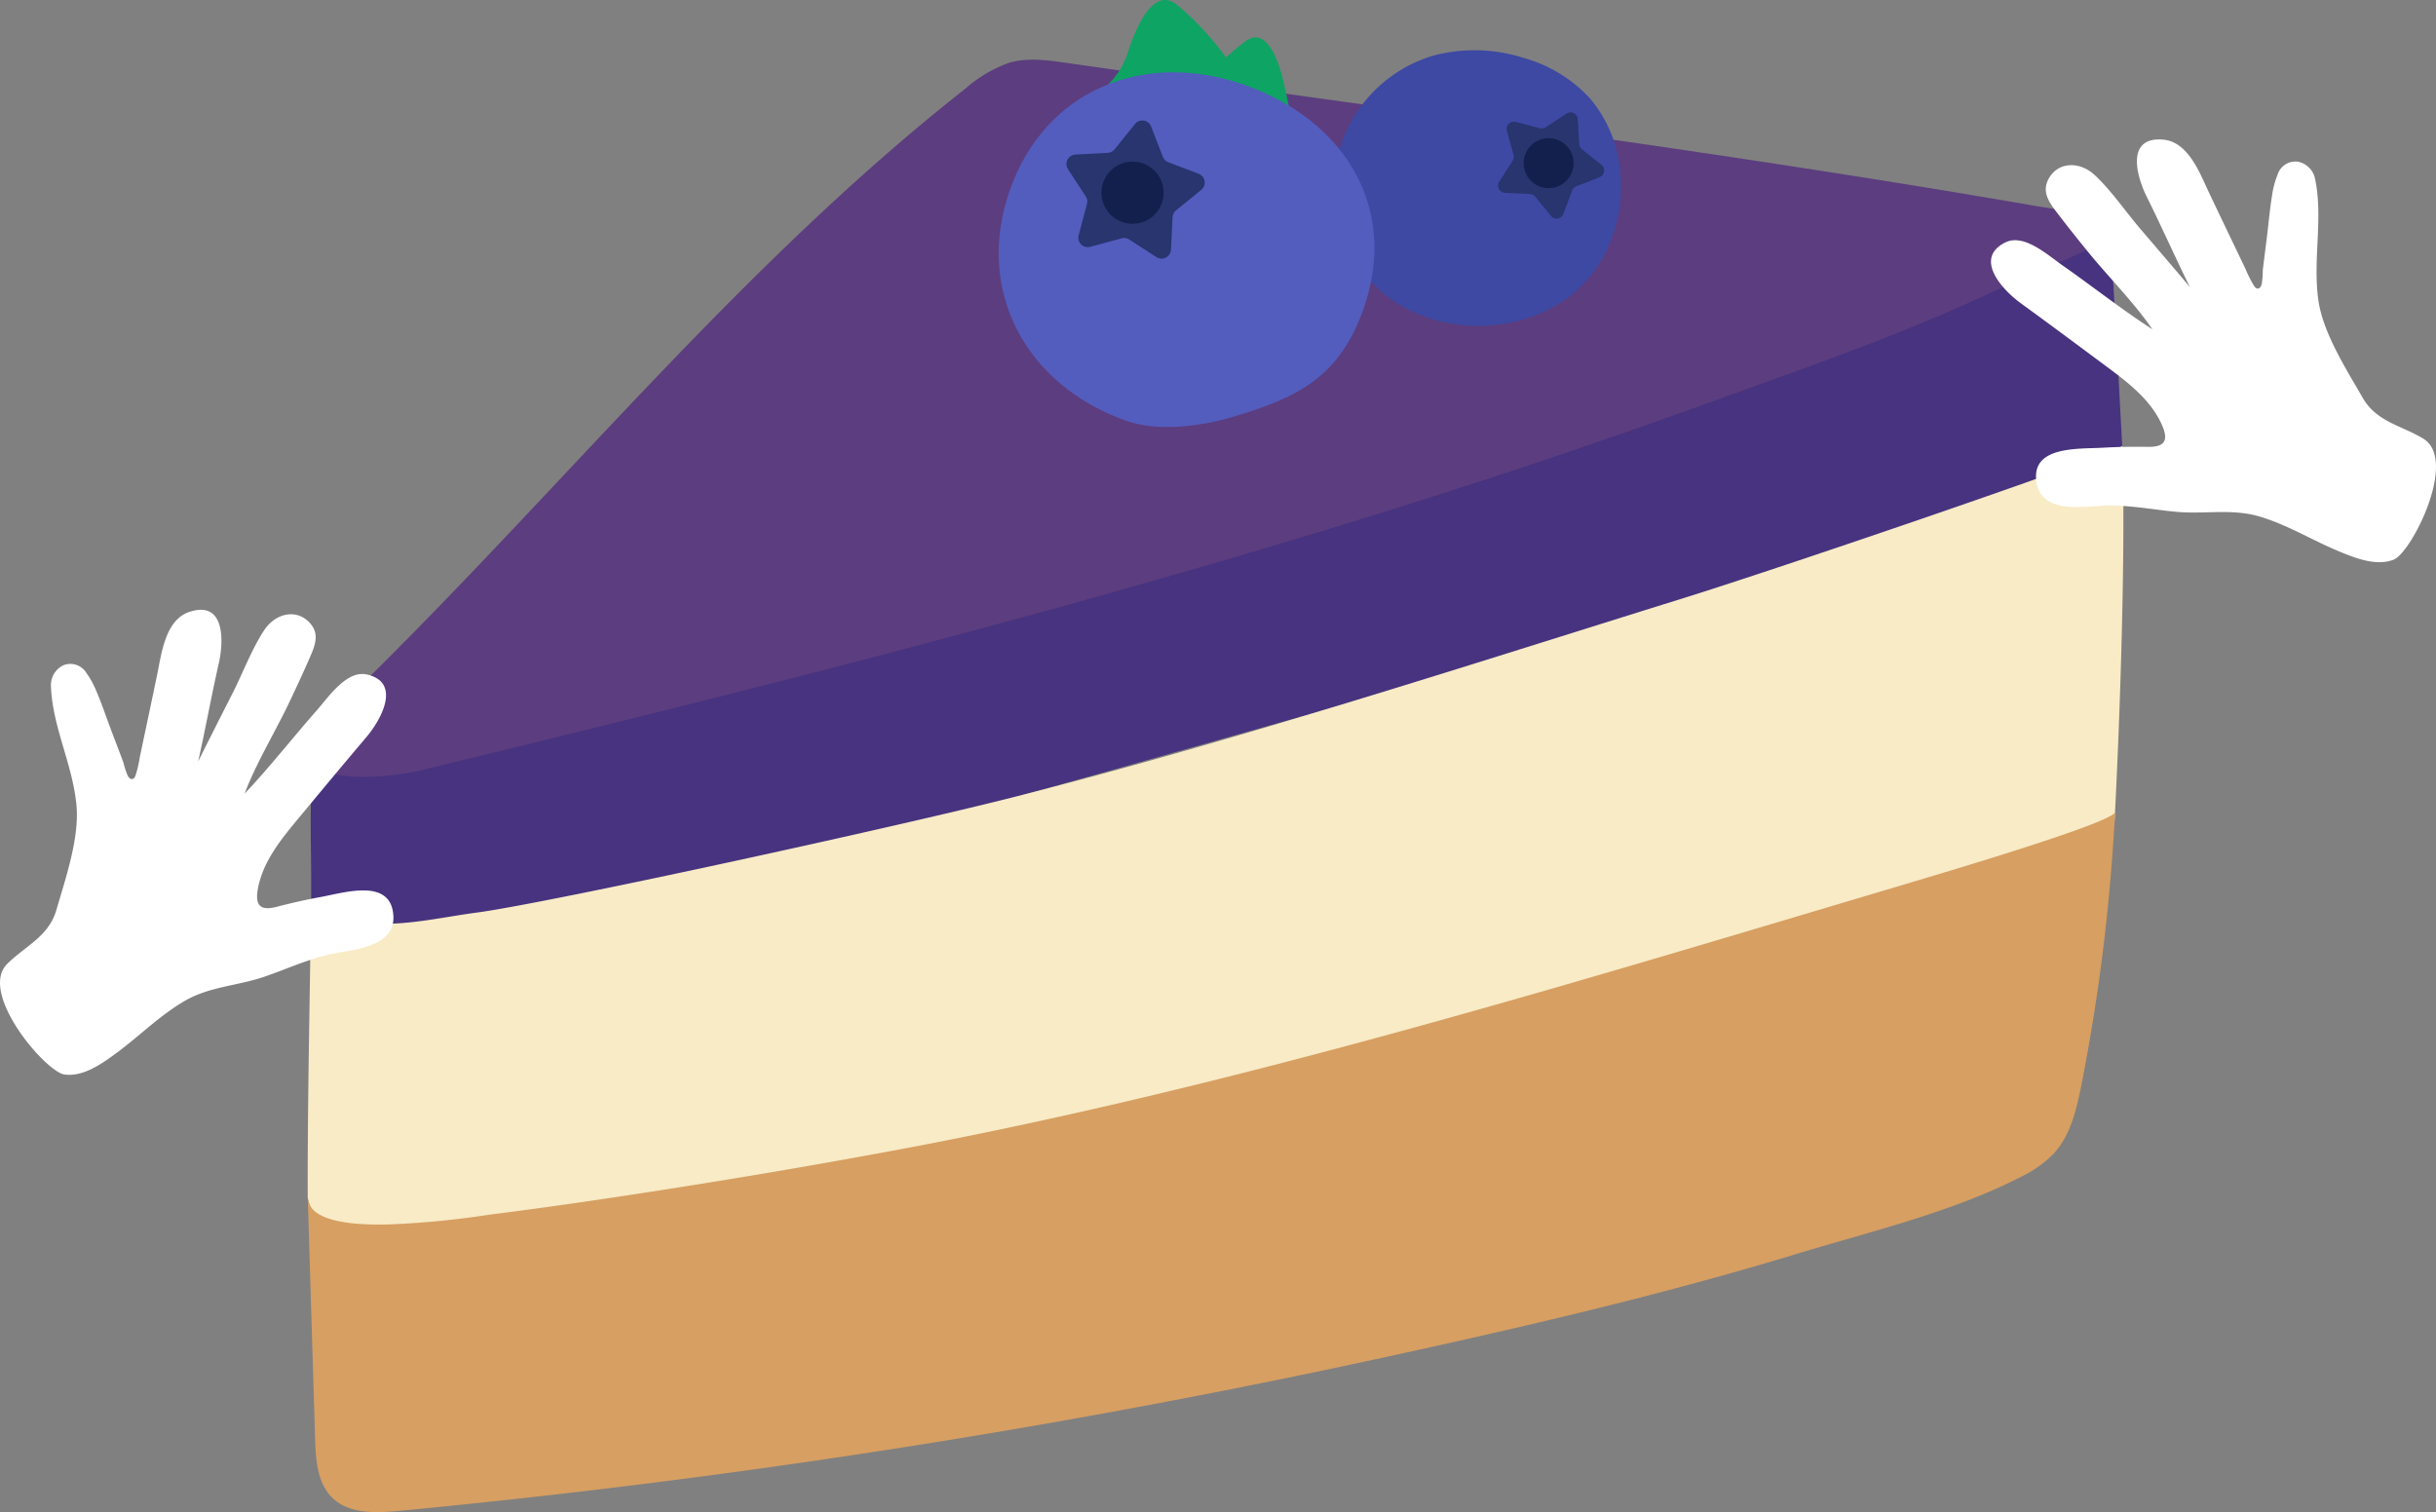 <svg xmlns="http://www.w3.org/2000/svg" xmlns:xlink="http://www.w3.org/1999/xlink" width="347.46" height="215.719" viewBox="0 0 347.46 215.719"><rect x="0" y="0" width="347.46" height="215.719" fill="#808080" stroke="none"/><defs><clipPath id="a"><rect width="347.46" height="215.719" fill="none"/></clipPath></defs><g clip-path="url(#a)"><path d="M65.734,131.256c22.858-4.584,52.2-10.142,74.669-16.316,23.871-6.559,54.728-15.6,69.314-19.312a668.085,668.085,0,0,0,93.006-31.789c-.514-9.064-1.079-21.022-1.74-30.235-58.122,26.949-128,48.2-193.3,63.488a349.609,349.609,0,0,1-35.826,6.885c-5.852.738-12.133,1.155-17.216-2.058a6.121,6.121,0,0,0-2.9-.989c-3.8-.218-6.869,5.011-7.155,8.77-.45,5.918-.188,10.618-.2,16.243v2.836a9.386,9.386,0,0,0,4.262,2.489,41.667,41.667,0,0,0,17.088-.012" fill="#47337f"/><path d="M289.669,29.264c-45.247-7.821-92.148-13.788-137.6-20.3-2.7-.387-5.5-.766-8.123-.011a19.149,19.149,0,0,0-6.3,3.738C105.71,37.812,80.111,69.714,51.085,98.143a29.375,29.375,0,0,0-5.858,8.642c-2.053,5.787,11.763,3.843,14.064,3.286,47.734-11.553,95.367-23.516,142.226-38.321q20.792-6.57,41.309-13.967c13.791-5,27.938-9.819,41.214-16.071,4-1.7,11.243-4.932,16.225-7.238a1.3,1.3,0,0,0,.755-1.216c-.022-.914-.178-2.236-.885-2.357s-8.12-1.231-10.466-1.637" fill="#5c3d7f"/><path d="M302.714,63.586c.016.808-48.575,17.379-62.416,21.689-31.609,9.841-63.065,20.1-95.139,28.295C127.84,118,77.921,128.878,68,130.189c-7.713,1.019-16.295,3.581-23.329-1.213-.083-.056-.29-.252-.29-.2-.16,11.445-.539,29.519-.488,42.034a4.429,4.429,0,0,0,.867,2.11c1.087,1.536,5.208,3.8,7.027,3.809,14.2.091,61.222-7.435,68.1-8.093,6.63-.635,63.247-14.245,95.446-22.817,52-13.844,86.223-27.618,86.255-28.2.835-15.848,1.638-39.941,1.122-54.041" fill="#f8ebc6"/><path d="M301.684,115.835c-.086,1.474-24.675,8.736-31.2,10.679-46.819,13.936-94.4,28.552-142.427,37.511q-13.629,2.543-27.318,4.742c-10.266,1.649-20.558,3.215-30.875,4.512a127.366,127.366,0,0,1-14.578,1.407c-2.472.022-11.262.236-11.386-3.872q.521,17.232,1.043,34.465c.091,3.01.322,6.349,2.495,8.432,2.388,2.288,6.131,2.144,9.424,1.837A1192.935,1192.935,0,0,0,202.639,192.5c18.06-3.981,36.091-8.27,53.784-13.666,10.466-3.177,22.223-5.959,31.958-11.009a16.209,16.209,0,0,0,4.53-3.231c2.353-2.531,3.208-6.073,3.9-9.458a272.2,272.2,0,0,0,4.868-39.3" fill="#d79f62"/><path d="M158,48.466c-1.7-5.793-5.5-10.688-8.267-15.977-2.149-4.1-2.557-8.865.56-13.275,3.251-4.6,8.7-5.853,10.562-11.693.885-2.773,3.494-9.79,7.081-6.79,10.722,8.967,16.288,23.515,19.181,38.2.378,1.92-1.309,4.29-3.447,4.871l-22.548,6.123A2.361,2.361,0,0,1,158,48.466" fill="#0ea464"/><path d="M182.386,46.677c1.91-4.932,5.552-9.093,8.343-13.593,2.165-3.491-.986-3.633-3.324-7.4-2.44-3.931-3.157-8.932-4.307-13.915-.546-2.367-2.246-8.356-5.562-5.81-9.911,7.609-15.822,19.992-19.444,32.5a3.643,3.643,0,0,0,2.586,4.164l18.911,5.29a2.2,2.2,0,0,0,2.8-1.235" fill="#0ea464"/><path d="M228.989,36.063a19.007,19.007,0,0,1-1.6,2.62c-6.994,9.6-22.76,10.35-31.132,2.2A20.119,20.119,0,0,1,190.834,22.1,19.9,19.9,0,0,1,204.317,7.97a22.961,22.961,0,0,1,12.9.26,20.349,20.349,0,0,1,9.548,5.781A18.75,18.75,0,0,1,231.14,24.89a21.182,21.182,0,0,1-2.151,11.173" fill="#3d49a3"/><path d="M224.835,26.577l3.313-1.294a1.033,1.033,0,0,0,.268-1.769l-2.779-2.22a1.038,1.038,0,0,1-.387-.746L225.042,17a1.033,1.033,0,0,0-1.6-.8l-2.972,1.957a1.025,1.025,0,0,1-.829.136l-3.44-.9a1.032,1.032,0,0,0-1.257,1.272l.943,3.431a1.029,1.029,0,0,1-.126.83l-1.919,3a1.033,1.033,0,0,0,.822,1.589l3.556.163a1.041,1.041,0,0,1,.751.377l2.255,2.75a1.034,1.034,0,0,0,1.765-.293l1.253-3.329a1.034,1.034,0,0,1,.59-.6" fill="#28356e"/><path d="M224.078,24.875a3.563,3.563,0,1,1-1.588-4.781,3.565,3.565,0,0,1,1.588,4.781" fill="#13204e"/><path d="M194.487,44.071c-3.442,9.757-9.448,12.73-18.991,15.5-4.17,1.209-10.274,2.079-14.853.463-14.337-5.058-21.654-18.594-16.6-32.93s19.161-20.036,33.5-14.978,22,17.613,16.942,31.95" fill="#535dbe"/><path d="M167.745,30.013l3.594-2.924a1.345,1.345,0,0,0-.372-2.3l-4.328-1.647a1.35,1.35,0,0,1-.776-.772l-1.672-4.321a1.343,1.343,0,0,0-2.3-.359l-2.909,3.61a1.345,1.345,0,0,1-.974.5l-4.624.253a1.345,1.345,0,0,0-1.051,2.078l2.534,3.881a1.337,1.337,0,0,1,.173,1.08l-1.188,4.477a1.345,1.345,0,0,0,1.651,1.643L159.979,34a1.34,1.34,0,0,1,1.08.168l3.89,2.512a1.344,1.344,0,0,0,2.072-1.063l.23-4.629a1.345,1.345,0,0,1,.494-.976" fill="#28356e"/><path d="M165.924,28.171a4.433,4.433,0,1,1-3.7-5.06,4.432,4.432,0,0,1,3.7,5.06" fill="#13204e"/><path d="M299.477,72.172c-3.221.218-8.765.936-9.061-3.932-.282-4.636,6.2-4.174,9.544-4.368,2.113-.122,4.241-.157,6.375-.122,2.254.037,3.061-.745,2.083-3.016-1.689-3.918-5.337-6.5-8.712-9.008-3.79-2.822-7.589-5.644-11.411-8.422-2.911-2.115-6.726-6.505-2.261-8.717,2.656-1.316,6.03,1.793,8.2,3.307,4.268,2.983,8.408,6.267,12.777,9.089-2.637-3.85-6.212-7.4-9.182-11.048-1.527-1.874-3.032-3.764-4.493-5.684-1.184-1.555-2.076-2.94-1.154-4.691,1.319-2.5,4.442-2.615,6.646-.542,2.4,2.262,4.345,5.164,6.487,7.664q3.531,4.121,7.039,8.258c-2.1-4.234-4-8.538-6.1-12.77-1.557-3.076-3.061-8.709,2.3-8.248,3.59.308,5.247,4.849,6.516,7.526q1.72,3.629,3.461,7.249l1.737,3.623a18.329,18.329,0,0,0,1.075,2.194c.168.256.357.675.725.646.321-.025.46-.366.535-.633a12.186,12.186,0,0,0,.147-1.937c.179-1.53.376-3.056.568-4.584.257-2.046.428-4.116.763-6.151a12.416,12.416,0,0,1,.768-2.9,2.672,2.672,0,0,1,2.95-1.883,3.127,3.127,0,0,1,2.4,2.381c1.216,5.7-.374,11.731.507,17.53.7,4.622,3.985,9.73,6.292,13.755,1.972,3.441,5.445,3.916,8.627,5.824,5.05,3.027-1.669,16.277-4.185,17.27s-5.516-.21-8.046-1.272c-3.722-1.561-7.3-3.782-11.251-4.914-3.848-1.1-7.737-.27-11.65-.625-3.675-.334-7.309-1.1-11.018-.853" fill="#fff"/><path d="M48.153,135.923c3.182-.549,8.738-1.161,7.876-5.961-.822-4.571-7.015-2.59-10.307-1.99-2.082.38-4.157.849-6.223,1.387-2.181.569-3.15,0-2.736-2.438.715-4.206,3.651-7.573,6.337-10.811,3.017-3.638,6.041-7.278,9.1-10.879,2.328-2.743,5-7.911.137-9.005-2.891-.651-5.435,3.167-7.183,5.15-3.442,3.907-6.688,8.076-10.267,11.85,1.652-4.364,4.287-8.659,6.312-12.9,1.04-2.182,2.057-4.373,3.023-6.584.783-1.791,1.323-3.347.012-4.831-1.873-2.121-4.933-1.492-6.585,1.043-1.8,2.767-3,6.045-4.493,8.98-1.638,3.225-3.276,6.451-4.889,9.687,1.037-4.609,1.866-9.24,2.91-13.849.786-3.357.917-9.186-4.188-7.47-3.415,1.147-3.953,5.951-4.554,8.852q-.814,3.931-1.65,7.861-.416,1.965-.832,3.931a18.5,18.5,0,0,1-.526,2.386c-.1.288-.187.741-.552.8-.318.051-.534-.247-.669-.489a12.193,12.193,0,0,1-.6-1.848c-.535-1.445-1.087-2.881-1.635-4.32-.733-1.927-1.388-3.9-2.194-5.8a12.36,12.36,0,0,0-1.431-2.633,2.672,2.672,0,0,0-3.311-1.133,3.128,3.128,0,0,0-1.771,2.881c.165,5.825,3.136,11.31,3.649,17.153.41,4.657-1.573,10.4-2.864,14.852-1.1,3.81-4.366,5.092-7.007,7.7-4.192,4.135,5.467,15.423,8.147,15.793s5.309-1.507,7.517-3.136c3.248-2.4,6.2-5.4,9.772-7.433,3.478-1.982,7.454-2.09,11.172-3.36,3.493-1.193,6.841-2.8,10.505-3.432" fill="#fff"/></g></svg>